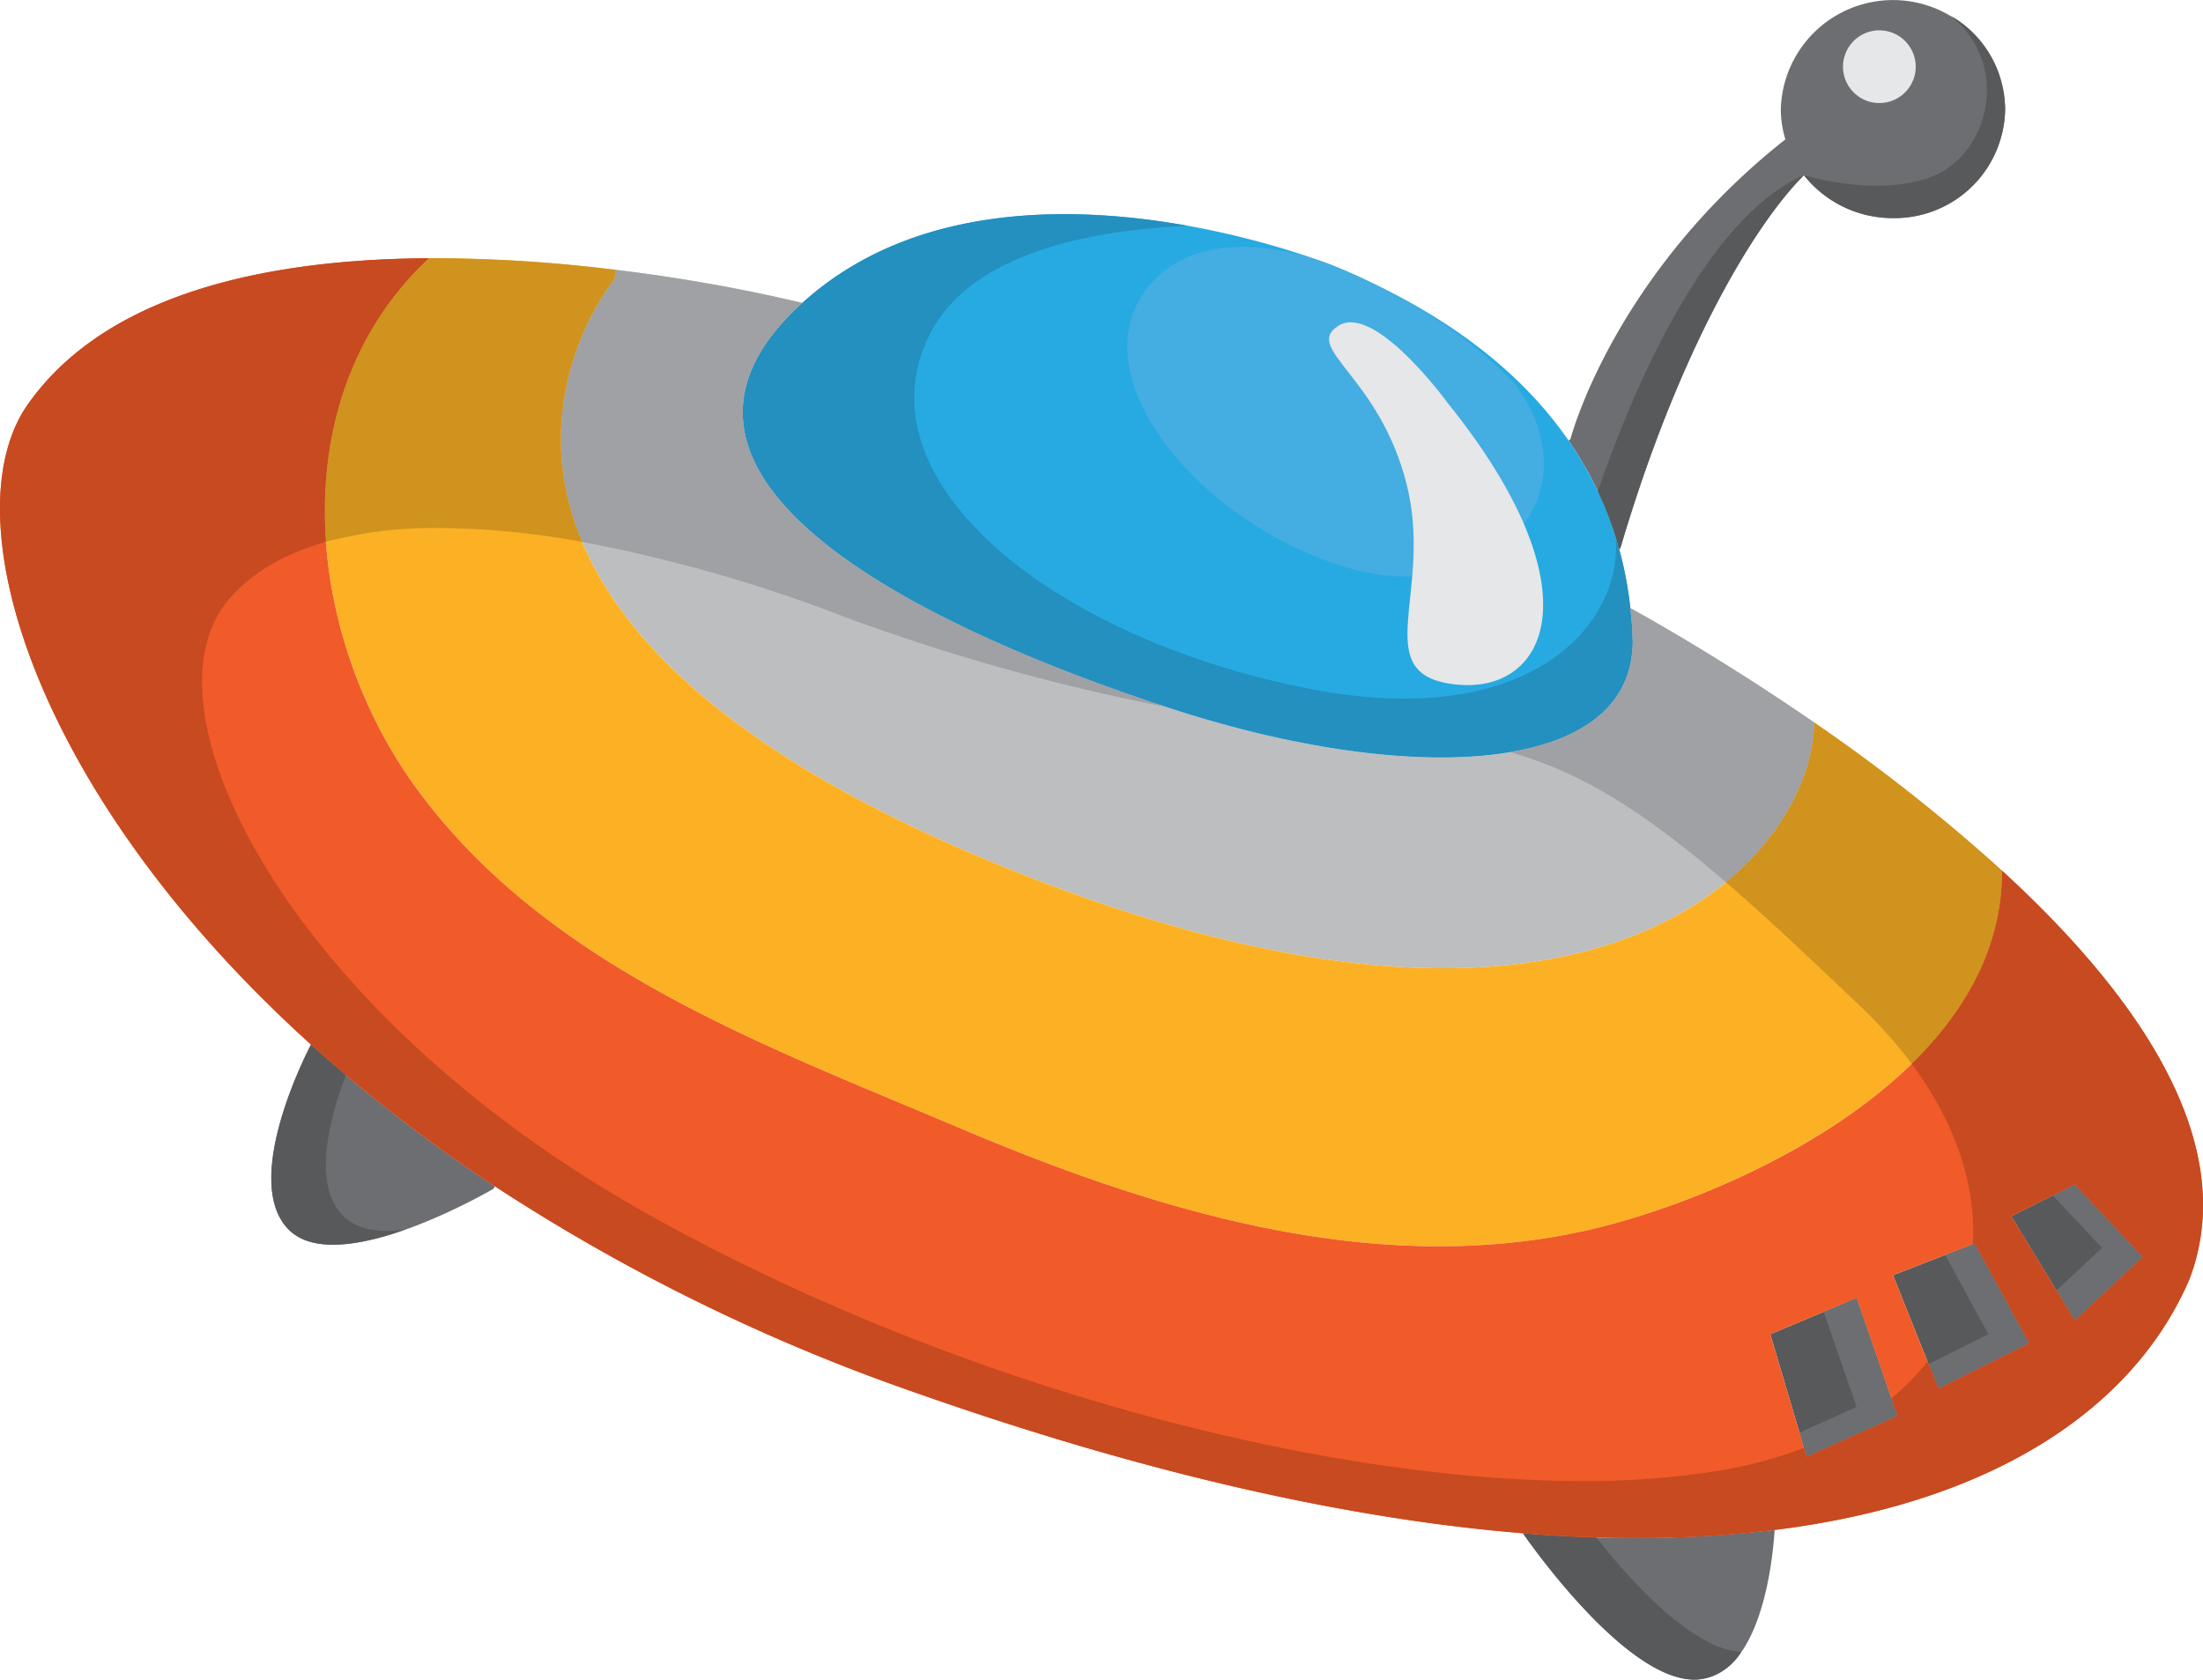 <svg xmlns="http://www.w3.org/2000/svg" viewBox="0 0 289.715 220.944"><defs><style>.a{fill:#6d6e71;}.b{fill:#58595b;}.c{fill:#27aae1;}.d{fill:#bcbec0;}.e{fill:#fcb125;}.f{fill:#f15a29;}.g{fill:#2390bf;}.h{fill:#44ade2;}.i{fill:#4f5052;}.j{fill:#9fa1a4;}.k{fill:#cf931e;}.l{fill:#c74a20;}.m{fill:#1c7ba3;}.n{fill:#e6e7e8;}</style></defs><path class="a" d="M206.514,57.779c2.223-7.65,9.992-25.027,28.279-39.443a13.781,13.781,0,0,1-.598-3.992,14.755,14.755,0,0,1,29.498,0,14.537,14.537,0,0,1-14.748,14.344,14.89,14.89,0,0,1-11.715-5.643c-6.502,6.504-16.447,22.973-24.143,49.076l-.168.047a46.545,46.545,0,0,0-6.645-14.221Z"/><polygon class="b" points="272.85 173.72 281.815 165.352 272.85 155.79 264.483 159.974 272.85 173.72"/><polygon class="b" points="254.92 182.681 266.873 176.704 259.701 163.556 248.945 167.743 254.92 182.681"/><polygon class="b" points="237.59 191.645 249.543 186.267 244.164 170.727 232.809 175.509 237.59 191.645"/><polygon class="a" points="272.85 173.72 281.815 165.352 272.85 155.79 269.949 157.239 276.436 164.157 270.438 169.755 272.85 173.72"/><polygon class="a" points="254.92 182.681 266.873 176.704 259.701 163.556 255.803 165.075 261.494 175.509 253.625 179.446 254.92 182.681"/><polygon class="a" points="237.59 191.645 249.543 186.267 244.164 170.727 239.83 172.556 244.164 185.071 236.645 188.454 237.59 191.645"/><path class="a" d="M223.246,220.931c8.535-.523,9.922-16.281,10.137-19.676a163.595,163.595,0,0,1-33.109.434C202.449,204.794,214.571,221.481,223.246,220.931Z"/><path class="b" d="M200.274,201.689c2.176,3.105,14.297,19.793,22.973,19.242a7.561,7.561,0,0,0,5.744-3.633c-6.494-.359-14.584-9.367-19.078-15.086C206.787,202.114,203.584,201.95,200.274,201.689Z"/><path class="a" d="M37.985,161.767c6.574,6.57,26.893-5.379,26.893-5.379l.215-.332a203.061,203.061,0,0,1-24.191-18.648C40.041,139.032,31.744,155.524,37.985,161.767Z"/><path class="b" d="M40.901,137.407c-.859,1.625-9.156,18.117-2.916,24.359,3.164,3.164,9.506,2.023,15.24.004-3.27.406-6.219.051-8.068-1.797-4.133-4.133-1.889-12.742.346-18.574C43.934,140.071,42.383,138.743,40.901,137.407Z"/><path class="c" d="M206.276,57.947C200.25,49.197,190.52,41.26,175.629,35.068c0,0-44.607-18.334-70.113,4.781s16.734,43.029,48.6,53.381C186.004,103.602,215.479,102,214.69,83.668c-.047-1.219-.143-2.44-.287-3.682A49.347,49.347,0,0,0,212.92,72.168,46.545,46.545,0,0,0,206.276,57.947Z"/><path class="d" d="M105.516,39.85A219.95,219.95,0,0,0,80.967,35.498L80.823,36.67s-35.068,42.217,50.988,77.283c78.814,32.134,106.568-1.336,106.783-18.906-11.93-8.223-21.848-13.77-24.191-15.061.144,1.242.24,2.463.287,3.682.789,18.332-28.686,19.933-60.574,9.562C122.25,82.879,80.01,62.965,105.516,39.85Z"/><path class="e" d="M80.967,35.498a196.002,196.002,0,0,0-24.574-1.529c-19.723,18.455-16.16,49.723-1.721,69.609,17.113,23.524,45.656,33.829,71.4,44.751,27.422,11.645,58.33,20.941,87.947,12.121,19.842-5.879,49.41-21.324,49.267-45.919A233.362,233.362,0,0,0,238.594,95.047c-.215,17.57-27.969,51.04-106.783,18.906C45.754,78.887,80.823,36.67,80.823,36.67Z"/><path class="f" d="M3.514,53.404c-9.92,14.629.74,50.893,37.387,84.003A203.061,203.061,0,0,0,65.092,156.056a251.878,251.878,0,0,0,55.557,27.227c30.861,10.852,57.348,16.586,79.625,18.406a163.595,163.595,0,0,0,33.109-.434c29.594-3.68,47.57-16.566,54.598-33.105,6.742-18.07-7.17-37.555-24.693-53.618.143,24.595-29.426,40.04-49.267,45.919-29.617,8.82-60.525-.477-87.947-12.121-25.744-10.922-54.287-21.227-71.4-44.751C40.233,83.691,36.67,52.424,56.393,33.969,35.666,34.088,13.938,38.344,3.514,53.404ZM272.85,155.79l8.965,9.562L272.85,173.72l-8.367-13.746Zm-13.148,7.766,7.172,13.149L254.92,182.681l-5.975-14.938Zm-15.537,7.172,5.379,15.539L237.59,191.645l-4.781-16.137Z"/><path class="g" d="M156.19,29.703c-15.172-2.73-36.055-3.102-50.674,10.146C80.01,62.965,122.25,82.879,154.115,93.231,186.004,103.602,215.479,102,214.69,83.668c-.047-1.219-.143-2.44-.287-3.682A49.347,49.347,0,0,0,212.92,72.168c-.127-.459-.297-.914-.438-1.373.881,11.346-11.262,25.404-40.033,19.854C138.385,84.074,112.688,63.156,122.25,44.033,127.627,33.273,143.414,30.271,156.19,29.703Z"/><path class="h" d="M175.629,35.068s-17.523-7.768-25.291,3.586c-7.769,11.355,7.17,29.881,26.295,35.857,19.123,5.977,33.467-8.965,22.709-23.904C189.78,40.447,175.629,35.068,175.629,35.068Z"/><polygon class="i" points="259.701 163.556 259.445 163.653 259.445 163.657 259.701 163.556"/><path class="j" d="M198.545,98.938c9.787,2.691,18.365,8.418,28.439,17.117,8.01-6.586,11.533-14.793,11.609-21.008-11.93-8.223-21.848-13.77-24.191-15.061.144,1.242.24,2.463.287,3.682,0,.019.002.037.002.057l.002.027v.027c0,.012.002.021.002.035V83.83c.006.182.01.359.01.537C214.711,92.576,208.43,97.281,198.545,98.938Z"/><path class="j" d="M104.86,40.459l.033-.033.002-.002c.012-.01.021-.02.033-.031h.002l.029-.029.006-.006c.012-.012.021-.02.031-.029l.006-.006.031-.027.006-.006.029-.029.006-.004c.012-.012.021-.021.033-.031l.004-.004c.023-.021.045-.041.068-.065h.002c.012-.012.025-.023.035-.033l.004-.002c.01-.012.021-.021.031-.031l.004-.004.07-.064.002-.002a.149.149,0,0,0,.025-.023l.014-.012.012-.01c.031-.029.066-.062.1-.092.012-.01.025-.021.037-.033A219.95,219.95,0,0,0,80.967,35.498L80.823,36.67a35.587,35.587,0,0,0-7.07,21.082A34.788,34.788,0,0,0,76.553,71.289a195.243,195.243,0,0,1,34.342,9.797,270.246,270.246,0,0,0,42.477,11.902c-15.803-5.182-33.982-12.68-45.154-21.73l-.008-.006-.018-.016-.023-.018c-11.057-8.976-15.211-19.477-3.311-30.76Z"/><path class="k" d="M226.985,116.055c5.365,4.633,11.156,10.11,17.777,16.423a59.124,59.124,0,0,1,6.645,7.461c7.064-6.914,11.893-15.344,11.881-25.263v-.145A233.362,233.362,0,0,0,238.594,95.047C238.518,101.262,234.998,109.469,226.985,116.055Z"/><path class="k" d="M80.967,35.498c-.156-.02-.314-.037-.473-.057-.021-.004-.043-.006-.065-.008-.037-.006-.076-.01-.113-.014l-.053-.006c-.119-.016-.238-.029-.357-.043-.024-.002-.049-.006-.074-.008a195.285,195.285,0,0,0-22.527-1.397h-.02c-.297,0-.596,0-.893.002-9.592,8.975-13.676,20.98-13.68,33.234q-.003,2.033.146,4.072a55.385,55.385,0,0,1,14.924-1.815,107.745,107.745,0,0,1,18.77,1.828,34.788,34.788,0,0,1-2.801-13.537,35.587,35.587,0,0,1,7.07-21.082Z"/><path class="l" d="M3.514,53.404C1.199,56.818.004,61.412,0,66.867c-.014,17.922,12.807,45.156,40.9,70.54A203.061,203.061,0,0,0,65.092,156.056a251.878,251.878,0,0,0,55.557,27.227c30.861,10.852,57.348,16.586,79.625,18.406l.32.023a.824.824,0,0,0,.096.008l.16.012a.762.762,0,0,0,.092.008l.272.024q7.421.551,14.219.551h.018a145.184,145.184,0,0,0,17.381-.992c.092-.008.184-.02.275-.031l.277-.035c29.594-3.68,47.57-16.566,54.598-33.105a27.39,27.39,0,0,0,1.734-9.633c.006-15.184-11.984-30.75-26.428-43.985v.145c.012,9.919-4.816,18.349-11.881,25.263,5.894,7.926,8.484,16.141,8.039,23.715l.256-.098,7.172,13.149L254.92,182.681l-1.293-3.234-.135-.336a31.828,31.828,0,0,1-4.758,4.82l.809,2.336L237.59,191.645l-.348-1.176a57.48,57.48,0,0,1-11.008,2.969,109.21,109.21,0,0,1-18.143,1.383c-35.439,0-84.148-13.25-123.492-35.445C37.985,133.079,17.666,93.039,30.215,78.695c3.062-3.502,7.375-5.934,12.645-7.42q-.147-2.039-.146-4.072c.004-12.254,4.088-24.26,13.68-33.234C35.666,34.088,13.938,38.344,3.514,53.404ZM264.483,159.974,272.85,155.79l8.965,9.562L272.85,173.72Z"/><path class="m" d="M212.891,91.006c-.205.34-.377.699-.615,1.018C212.514,91.705,212.686,91.346,212.891,91.006Z"/><path class="m" d="M213.627,89.705a11.853,11.853,0,0,1-.736,1.301A11.853,11.853,0,0,0,213.627,89.705Z"/><path class="m" d="M212.276,92.023a12.855,12.855,0,0,1-1.049,1.149A12.586,12.586,0,0,0,212.276,92.023Z"/><path class="m" d="M211.227,93.172c-.272.283-.508.588-.811.852C210.719,93.76,210.955,93.455,211.227,93.172Z"/><path class="m" d="M214.44,87.061a12.143,12.143,0,0,1-.426,1.461A12.143,12.143,0,0,0,214.44,87.061Z"/><path class="m" d="M214.705,84.367c0-.178-.004-.355-.01-.537a14.717,14.717,0,0,1-.123,1.885C214.613,85.264,214.705,84.842,214.705,84.367Z"/><path class="m" d="M210.416,94.023a15.313,15.313,0,0,1-1.365.996A15.313,15.313,0,0,0,210.416,94.023Z"/><path class="m" d="M214.014,88.522a11.664,11.664,0,0,1-.387,1.184A11.664,11.664,0,0,0,214.014,88.522Z"/><path class="m" d="M214.572,85.715c-.041.449-.051.918-.133,1.346C214.522,86.633,214.531,86.166,214.572,85.715Z"/><path class="m" d="M198.545,98.938c1.252-.209,2.441-.471,3.572-.777a36.284,36.284,0,0,1-3.576.777Z"/><path class="m" d="M153.405,92.994c-15.81-5.182-34.008-12.682-45.188-21.736,11.172,9.051,29.352,16.549,45.154,21.73Z"/><path class="m" d="M209.051,95.02c-.326.229-.619.48-.971.69C208.434,95.5,208.725,95.248,209.051,95.02Z"/><polygon class="m" points="105.184 40.154 105.18 40.156 105.182 40.156 105.184 40.154"/><polygon class="m" points="105.33 40.019 105.328 40.019 105.326 40.021 105.33 40.019"/><path class="m" d="M208.08,95.709c-.537.32-1.147.59-1.74.869C206.934,96.299,207.543,96.029,208.08,95.709Z"/><path class="m" d="M202.973,97.875c-.293.088-.555.203-.856.285C202.418,98.078,202.68,97.963,202.973,97.875Z"/><path class="m" d="M206.34,96.578c-.35.166-.666.355-1.035.508C205.674,96.934,205.99,96.744,206.34,96.578Z"/><path class="m" d="M205.305,97.086c-.731.299-1.531.543-2.332.789C203.774,97.629,204.574,97.385,205.305,97.086Z"/><path class="n" d="M190.377,52.998s-9.561-13.148-14.342-10.16,5.379,6.574,8.965,20.916c3.586,14.344-5.379,25.102,6.572,26.297C203.526,91.246,210.1,77.5,190.377,52.998Z"/><path class="b" d="M210.125,64.644a46.879,46.879,0,0,1,2.795,7.524l.168-.047c7.695-26.104,17.641-42.572,24.143-49.076C223.711,28.926,213.971,53.416,210.125,64.644Z"/><path class="b" d="M256.613,2.109l.1.09c7.77,6.574,4.781,17.93-2.391,20.918-7.17,2.988-17.092-.072-17.092-.072a14.89,14.89,0,0,0,11.715,5.643,14.537,14.537,0,0,0,14.748-14.344A14.247,14.247,0,0,0,256.613,2.109Z"/><path class="n" d="M251.934,8.773a4.781,4.781,0,1,1-4.781-4.781A4.782,4.782,0,0,1,251.934,8.773Z"/></svg>